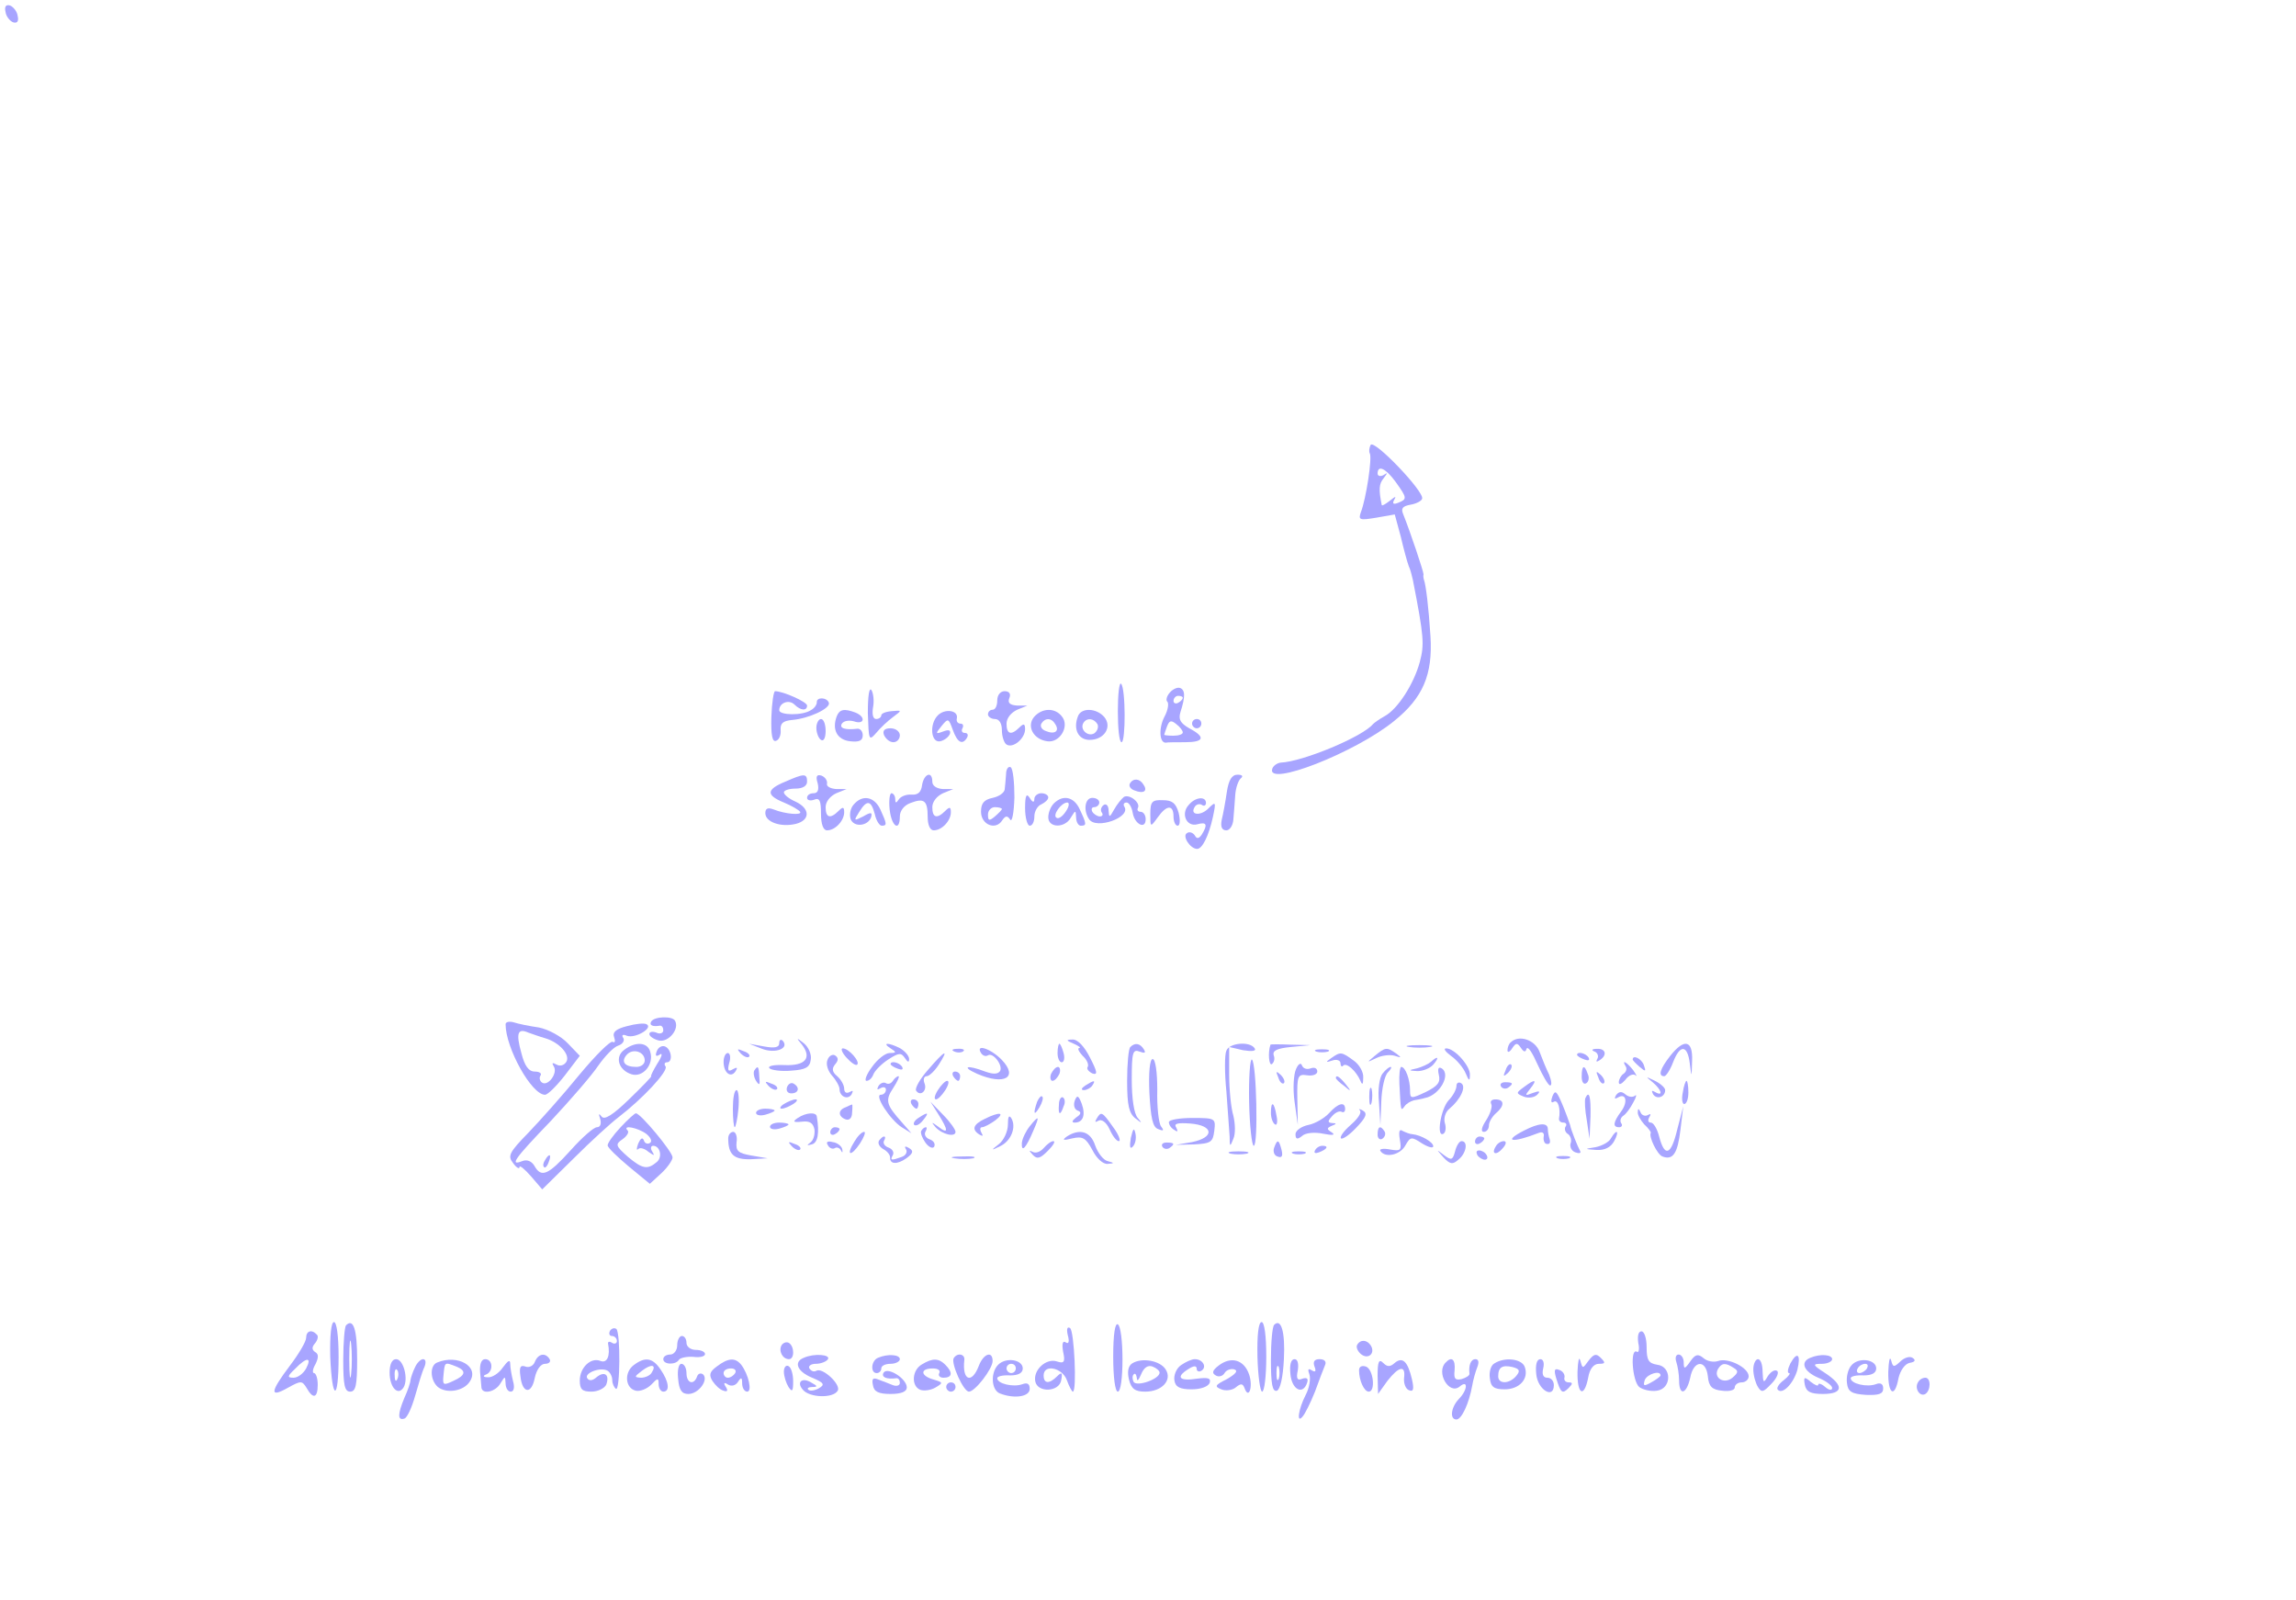  <svg  version="1.0" xmlns="http://www.w3.org/2000/svg"  width="495pt" height="345pt" viewBox="0 0 495 345"  preserveAspectRatio="xMidYMid meet">  <g transform="translate(0,345) scale(0.1,-0.1)" fill="#a8a5ff" stroke="none"> <path d="M12 3424 c1 -9 9 -19 16 -22 9 -3 13 2 10 14 -1 9 -9 19 -16 22 -9 3 -13 -2 -10 -14z"/> <path d="M2955 2491 c-3 -6 -4 -14 -2 -18 6 -9 -8 -99 -19 -127 -6 -17 -3 -18 33 -12 l40 7 13 -48 c6 -26 14 -55 17 -63 4 -8 7 -22 9 -30 24 -123 25 -139 15 -177 -13 -48 -48 -102 -76 -117 -11 -6 -22 -14 -25 -17 -22 -27 -151 -81 -199 -83 -8 -1 -16 -7 -18 -13 -14 -41 180 35 263 103 62 50 83 100 78 182 -4 64 -10 111 -14 122 -1 3 -2 8 -1 12 0 6 -28 90 -44 130 -5 12 -1 17 16 20 12 2 24 8 25 13 5 15 -103 128 -111 116z m54 -80 c25 -35 25 -37 5 -45 -10 -4 -13 -2 -8 7 5 8 2 7 -9 -2 -9 -7 -17 -12 -18 -10 -7 34 -6 46 4 58 9 12 9 13 0 7 -7 -4 -13 -2 -13 3 0 20 18 11 39 -18z"/> <path d="M2410 1917 c0 -37 3 -67 8 -67 9 0 9 116 -1 126 -4 4 -7 -23 -7 -59z"/> <path d="M1871 1913 c2 -59 2 -61 18 -43 9 11 25 26 36 34 20 15 20 15 -2 13 -13 -1 -23 -5 -23 -9 0 -4 -5 -8 -11 -8 -7 0 -9 10 -7 24 3 14 1 31 -3 38 -5 8 -8 -12 -8 -49z"/> <path d="M2522 1957 c-7 -8 -9 -17 -5 -20 3 -4 1 -18 -6 -31 -13 -24 -12 -57 2 -57 4 1 23 1 42 1 41 0 45 11 9 30 -19 11 -24 19 -19 35 11 34 10 48 -1 52 -6 2 -16 -3 -22 -10z m28 -11 c0 -3 -4 -8 -10 -11 -5 -3 -10 -1 -10 4 0 6 5 11 10 11 6 0 10 -2 10 -4z m0 -75 c0 -4 -9 -7 -20 -7 -11 0 -20 1 -20 2 0 1 3 10 6 18 5 13 9 14 20 5 8 -6 14 -14 14 -18z"/> <path d="M1663 1904 c-1 -39 2 -54 10 -51 7 2 11 13 10 23 -1 15 5 20 25 22 36 3 83 25 79 37 -4 12 -27 13 -26 1 0 -5 -5 -13 -13 -17 -18 -12 -68 -11 -68 0 0 16 21 24 33 12 13 -13 27 -14 27 -2 0 8 -52 31 -69 31 -3 0 -7 -25 -8 -56z"/> <path d="M2150 1940 c0 -11 -4 -20 -10 -20 -5 0 -10 -4 -10 -10 0 -5 7 -10 15 -10 9 0 15 -9 15 -24 0 -14 5 -28 10 -31 14 -9 40 13 40 33 0 12 -3 13 -12 4 -18 -18 -28 -15 -28 8 0 12 10 24 23 30 l22 9 -22 0 c-16 1 -21 6 -17 16 4 9 0 15 -10 15 -9 0 -16 -8 -16 -20z"/> <path d="M1804 1906 c-11 -29 1 -51 29 -54 19 -2 27 1 27 13 0 9 -6 15 -12 14 -26 -3 -39 1 -33 11 4 6 15 8 26 5 23 -8 26 10 3 19 -24 9 -34 7 -40 -8z"/> <path d="M2022 1908 c-19 -19 -15 -60 5 -56 9 2 18 9 21 16 2 8 -2 10 -15 5 -16 -6 -17 -5 -3 12 14 17 15 17 24 -8 10 -28 21 -34 31 -17 3 6 1 10 -5 10 -6 0 -8 5 -5 10 3 6 1 10 -4 10 -6 0 -10 5 -8 12 3 17 -26 21 -41 6z"/> <path d="M2229 1904 c-16 -20 -1 -48 29 -52 27 -4 49 33 31 54 -15 19 -43 18 -60 -2z m46 -15 c10 -15 -1 -23 -20 -15 -9 3 -13 10 -10 16 8 13 22 13 30 -1z"/> <path d="M2324 1906 c-11 -28 1 -51 25 -51 32 0 49 28 32 49 -17 20 -50 21 -57 2z m42 -17 c3 -6 0 -15 -7 -20 -14 -8 -32 9 -23 23 7 11 22 10 30 -3z"/> <path d="M1760 1881 c0 -11 5 -23 10 -26 6 -4 10 5 10 19 0 14 -4 26 -10 26 -5 0 -10 -9 -10 -19z"/> <path d="M2570 1890 c0 -5 5 -10 10 -10 6 0 10 5 10 10 0 6 -4 10 -10 10 -5 0 -10 -4 -10 -10z"/> <path d="M1906 1865 c4 -8 12 -15 20 -15 8 0 14 7 14 15 0 8 -9 15 -20 15 -13 0 -18 -5 -14 -15z"/> <path d="M2169 1781 c-1 -12 -2 -27 -3 -33 -1 -7 -12 -15 -26 -18 -19 -4 -25 -12 -25 -30 0 -28 32 -41 46 -18 7 10 11 10 17 1 4 -6 8 15 9 48 0 32 -3 62 -8 65 -5 3 -10 -4 -10 -15z m-9 -75 c0 -2 -7 -9 -15 -16 -12 -10 -15 -10 -15 4 0 9 7 16 15 16 8 0 15 -2 15 -4z"/> <path d="M1693 1765 c-41 -17 -42 -29 -3 -45 17 -7 32 -16 35 -20 5 -8 -32 -5 -57 5 -13 5 -18 2 -18 -8 0 -19 33 -31 66 -23 31 8 31 33 -1 48 -14 6 -25 15 -25 20 0 4 11 8 25 8 16 0 25 6 25 15 0 18 -6 18 -47 0z"/> <path d="M1763 1761 c3 -14 0 -21 -9 -21 -8 0 -14 -4 -14 -10 0 -5 7 -7 15 -4 12 5 15 -2 15 -30 0 -23 5 -36 13 -36 18 0 37 21 37 39 0 12 -3 12 -12 3 -18 -18 -28 -15 -28 8 0 12 10 24 23 30 l22 9 -22 0 c-13 1 -22 6 -20 12 1 6 -4 14 -12 17 -10 3 -13 -1 -8 -17z"/> <path d="M1988 1758 c-2 -16 -9 -22 -23 -21 -11 1 -23 -4 -27 -10 -6 -9 -8 -9 -8 1 0 6 -4 12 -8 12 -4 0 -6 -16 -4 -35 4 -37 22 -49 22 -15 0 12 9 24 23 29 29 11 37 6 37 -30 0 -17 5 -29 13 -29 18 0 37 21 37 39 0 12 -3 12 -12 3 -18 -18 -28 -15 -28 8 0 12 10 24 23 30 l22 9 -22 0 c-14 1 -23 7 -23 16 0 24 -18 17 -22 -7z"/> <path d="M2645 1743 c-3 -21 -8 -48 -11 -60 -3 -15 0 -23 10 -23 7 0 14 10 15 23 1 12 3 36 4 52 1 17 7 33 12 37 6 5 3 8 -7 8 -12 0 -19 -11 -23 -37z"/> <path d="M2436 1761 c-3 -5 1 -12 10 -15 20 -8 29 -1 19 13 -8 13 -22 14 -29 2z"/> <path d="M2210 1708 c0 -21 5 -38 10 -38 6 0 10 9 10 20 0 11 7 23 15 26 8 4 15 10 15 15 0 5 -7 9 -15 9 -8 0 -15 -6 -15 -12 0 -9 -4 -8 -10 2 -7 11 -10 5 -10 -22z"/> <path d="M2423 1732 c-5 -4 -15 -16 -21 -27 -10 -18 -11 -18 -12 -2 0 10 -5 15 -10 12 -6 -4 -8 -11 -5 -16 4 -5 2 -9 -4 -9 -5 0 -13 5 -16 10 -3 6 -1 10 4 10 6 0 11 5 11 10 0 6 -7 10 -15 10 -16 0 -20 -27 -7 -46 15 -23 91 4 76 27 -3 5 -1 9 5 9 5 0 11 -10 13 -22 4 -25 28 -37 28 -14 0 9 -5 16 -11 16 -5 0 -8 3 -6 8 7 11 -18 31 -30 24z"/> <path d="M1840 1715 c-7 -8 -9 -22 -6 -31 7 -18 37 -15 44 4 3 11 0 12 -17 2 -20 -10 -21 -10 -9 9 17 28 26 26 34 -4 3 -14 10 -25 15 -25 12 0 11 4 -3 35 -13 28 -39 33 -58 10z"/> <path d="M2272 1718 c-7 -7 -12 -20 -12 -30 0 -23 36 -24 49 0 10 16 10 16 11 0 0 -10 5 -18 10 -18 13 0 13 3 -2 35 -12 27 -36 33 -56 13z m26 -17 c-7 -11 -16 -17 -20 -14 -10 5 10 33 23 33 5 0 4 -9 -3 -19z"/> <path d="M2480 1696 c0 -30 0 -30 16 -8 19 27 34 28 34 2 0 -11 4 -20 9 -20 5 0 6 12 2 28 -6 21 -14 27 -34 27 -23 1 -27 -3 -27 -29z"/> <path d="M2563 1715 c-18 -19 -5 -48 18 -42 21 6 23 -1 10 -22 -6 -9 -11 -10 -15 -2 -4 6 -12 9 -17 5 -11 -6 7 -34 22 -34 11 0 25 28 34 69 7 33 6 34 -10 18 -17 -17 -41 -14 -29 4 3 5 10 7 15 4 5 -4 9 -1 9 4 0 15 -23 13 -37 -4z"/> <path d="M1404 1248 c-5 -8 3 -12 19 -9 4 0 7 -4 7 -10 0 -6 -7 -9 -15 -5 -8 3 -15 2 -15 -3 0 -5 9 -11 20 -14 21 -5 46 25 35 43 -6 10 -44 9 -51 -2z"/> <path d="M1090 1242 c0 -51 56 -152 85 -152 6 0 25 19 43 42 l32 42 -26 27 c-14 15 -42 30 -62 34 -21 3 -45 8 -54 11 -10 3 -18 1 -18 -4z m85 -30 c31 -9 55 -36 46 -51 -5 -8 -14 -10 -21 -6 -9 5 -11 4 -6 -4 9 -14 -12 -43 -25 -35 -5 3 -7 10 -4 15 4 5 -2 9 -12 9 -13 0 -22 12 -29 40 -12 43 -8 54 15 44 9 -3 25 -9 36 -12z"/> <path d="M1352 1238 c-24 -6 -32 -13 -28 -24 3 -8 2 -13 -3 -10 -5 3 -37 -29 -72 -71 -35 -43 -85 -99 -110 -125 -41 -42 -45 -50 -33 -65 7 -10 14 -14 14 -9 0 5 11 -4 25 -20 l24 -28 68 67 c37 37 81 77 97 89 52 40 107 99 101 109 -4 5 -2 9 3 9 13 0 10 28 -4 34 -7 3 -15 -2 -18 -10 -4 -10 -2 -13 7 -7 6 4 4 -5 -6 -20 -9 -15 -15 -27 -13 -27 2 0 -19 -22 -47 -49 -36 -35 -54 -46 -60 -38 -6 8 -7 6 -3 -5 3 -11 0 -18 -7 -18 -7 0 -32 -22 -57 -50 -48 -53 -63 -60 -78 -33 -6 10 -16 14 -26 10 -28 -11 -18 4 62 87 42 45 88 98 102 119 14 20 33 40 43 43 9 3 14 10 11 16 -5 7 -1 9 8 5 18 -6 57 17 42 25 -5 3 -24 1 -42 -4z"/> <path d="M1680 1201 c0 -9 -10 -11 -32 -7 l-33 6 28 -11 c29 -11 60 1 44 18 -4 3 -7 1 -7 -6z"/> <path d="M1729 1198 c22 -29 7 -46 -38 -44 -23 1 -37 -2 -32 -7 4 -4 26 -7 47 -5 31 2 40 7 42 24 2 11 -5 27 -15 35 -16 13 -17 12 -4 -3z"/> <path d="M2315 1200 c11 -5 16 -9 12 -9 -5 -1 -1 -8 7 -17 9 -8 14 -19 11 -24 -3 -4 2 -10 10 -14 12 -4 11 3 -5 34 -12 24 -27 40 -38 39 -14 0 -14 -2 3 -9z"/> <path d="M3257 1203 c-4 -3 -7 -11 -7 -17 0 -6 5 -4 10 4 8 12 11 13 19 1 6 -9 10 -10 12 -2 3 7 13 -9 24 -34 11 -24 23 -45 27 -45 4 0 3 10 -2 23 -6 12 -15 34 -21 50 -10 26 -45 37 -62 20z"/> <path d="M1346 1187 c-21 -15 -13 -44 16 -53 24 -7 48 21 40 48 -5 21 -31 24 -56 5z m44 -23 c0 -8 -8 -14 -18 -14 -25 0 -34 11 -21 26 13 15 39 7 39 -12z"/> <path d="M1920 1190 c13 -8 13 -10 -2 -10 -9 0 -26 -13 -38 -30 -12 -16 -17 -30 -12 -30 6 0 12 6 15 14 3 8 18 23 32 32 23 15 28 15 36 3 6 -9 9 -10 9 -2 0 7 -9 17 -19 23 -25 13 -41 13 -21 0z"/> <path d="M2280 1180 c0 -11 4 -20 9 -20 5 0 7 9 4 20 -3 11 -7 20 -9 20 -2 0 -4 -9 -4 -20z"/> <path d="M2437 1193 c-4 -3 -7 -37 -7 -73 0 -53 4 -70 18 -81 14 -11 15 -11 5 1 -8 8 -13 42 -13 82 0 59 2 67 17 61 11 -4 14 -3 9 5 -8 13 -19 15 -29 5z"/> <path d="M2644 1185 c-4 -8 -4 -48 0 -88 3 -39 6 -83 7 -97 0 -23 1 -23 8 -5 5 11 4 33 0 50 -5 16 -9 56 -9 89 l0 59 30 -7 c19 -3 29 -2 25 4 -10 16 -55 12 -61 -5z"/> <path d="M2739 1198 c-6 -18 -3 -46 3 -42 5 4 7 12 4 19 -3 10 7 15 37 18 l42 4 -42 1 c-24 1 -43 1 -44 0z"/> <path d="M3038 1193 c12 -2 32 -2 45 0 12 2 2 4 -23 4 -25 0 -35 -2 -22 -4z"/> <path d="M3601 1174 c-22 -28 -27 -44 -13 -44 4 0 13 14 19 30 15 39 31 38 36 -2 4 -32 4 -32 5 5 2 45 -17 49 -47 11z"/> <path d="M1597 1179 c7 -7 15 -10 18 -7 3 3 -2 9 -12 12 -14 6 -15 5 -6 -5z"/> <path d="M1825 1170 c10 -11 20 -18 23 -15 7 6 -18 35 -31 35 -5 0 -2 -9 8 -20z"/> <path d="M2058 1183 c7 -3 16 -2 19 1 4 3 -2 6 -13 5 -11 0 -14 -3 -6 -6z"/> <path d="M2115 1180 c4 -6 10 -8 15 -5 11 7 33 -22 26 -34 -5 -7 -15 -7 -32 -1 -39 15 -53 11 -17 -5 58 -25 89 -8 53 30 -23 24 -58 36 -45 15z"/> <path d="M2838 1183 c6 -2 18 -2 25 0 6 3 1 5 -13 5 -14 0 -19 -2 -12 -5z"/> <path d="M2964 1174 c-18 -15 -18 -15 3 -5 12 6 30 8 40 5 15 -5 15 -4 3 5 -20 14 -23 14 -46 -5z"/> <path d="M3128 1174 c13 -9 27 -26 32 -38 7 -17 9 -17 9 -3 1 19 -33 57 -51 57 -7 0 -2 -7 10 -16z"/> <path d="M3438 1183 c6 -2 9 -10 6 -15 -4 -7 -2 -8 4 -4 18 11 14 26 -5 25 -11 0 -13 -3 -5 -6z"/> <path d="M1560 1161 c0 -24 16 -36 26 -20 5 8 3 9 -6 4 -10 -6 -12 -3 -8 13 4 12 2 22 -3 22 -5 0 -9 -9 -9 -19z"/> <path d="M1784 1165 c-4 -9 1 -24 10 -34 9 -10 16 -23 16 -29 0 -16 18 -24 26 -11 4 8 3 9 -4 5 -7 -4 -12 -1 -12 7 0 8 -7 20 -15 27 -11 9 -12 16 -5 25 8 9 8 15 0 20 -5 3 -13 -1 -16 -10z"/> <path d="M2001 1144 c-17 -19 -29 -40 -26 -45 9 -14 25 0 18 16 -3 8 -1 15 5 15 5 0 17 11 26 25 23 36 13 31 -23 -11z"/> <path d="M2870 1169 c-13 -9 -12 -10 3 -5 9 3 17 0 17 -6 0 -6 3 -9 6 -5 7 7 28 -12 37 -33 4 -10 6 -8 6 7 1 12 -9 29 -21 37 -26 19 -28 19 -48 5z"/> <path d="M3400 1176 c0 -2 7 -7 16 -10 8 -3 12 -2 9 4 -6 10 -25 14 -25 6z"/> <path d="M2478 1094 c3 -54 7 -74 19 -78 12 -5 13 -3 6 6 -5 7 -9 43 -8 79 0 38 -4 66 -10 66 -6 0 -9 -28 -7 -73z"/> <path d="M2693 1075 c1 -52 6 -95 10 -95 10 0 6 179 -4 186 -4 2 -7 -39 -6 -91z"/> <path d="M3085 1161 c-6 -5 -19 -11 -30 -14 -19 -4 -19 -5 1 -6 12 0 27 6 34 14 14 16 10 20 -5 6z"/> <path d="M3520 1166 c0 -2 7 -9 15 -16 13 -11 14 -10 9 4 -5 14 -24 23 -24 12z"/> <path d="M1920 1156 c0 -2 7 -7 16 -10 8 -3 12 -2 9 4 -6 10 -25 14 -25 6z"/> <path d="M2794 1145 c-5 -11 -7 -42 -3 -70 l7 -50 -1 55 c-1 51 1 55 21 52 12 -2 22 2 22 8 0 7 -6 10 -14 7 -8 -3 -16 -1 -19 6 -2 7 -8 4 -13 -8z"/> <path d="M3246 1143 c-6 -14 -5 -15 5 -6 7 7 10 15 7 18 -3 3 -9 -2 -12 -12z"/> <path d="M3505 1151 c3 -5 1 -12 -5 -16 -5 -3 -10 -12 -10 -18 0 -7 6 -4 14 5 7 10 17 14 22 10 4 -4 2 1 -5 11 -14 18 -26 24 -16 8z"/> <path d="M1626 1142 c-2 -4 -1 -14 4 -22 7 -11 9 -9 7 8 -1 24 -3 26 -11 14z"/> <path d="M2266 1135 c-3 -8 -1 -15 3 -15 5 0 11 7 15 15 3 8 1 15 -3 15 -5 0 -11 -7 -15 -15z"/> <path d="M2981 1136 c-7 -8 -11 -35 -8 -63 l3 -48 2 51 c1 27 7 55 14 62 7 7 9 12 6 12 -3 0 -11 -6 -17 -14z"/> <path d="M3017 1113 c3 -59 3 -59 11 -48 4 6 13 11 20 13 6 1 18 3 24 5 32 6 57 51 36 64 -7 4 -9 -1 -6 -14 4 -16 -2 -24 -28 -37 -32 -15 -34 -15 -34 3 0 24 -10 51 -19 51 -3 0 -5 -17 -4 -37z"/> <path d="M3410 1129 c0 -11 4 -18 10 -14 5 3 7 12 3 20 -7 21 -13 19 -13 -6z"/> <path d="M2055 1130 c3 -5 8 -10 11 -10 2 0 4 5 4 10 0 6 -5 10 -11 10 -5 0 -7 -4 -4 -10z"/> <path d="M2756 1127 c3 -10 9 -15 12 -12 3 3 0 11 -7 18 -10 9 -11 8 -5 -6z"/> <path d="M3446 1127 c3 -10 9 -15 12 -12 3 3 0 11 -7 18 -10 9 -11 8 -5 -6z"/> <path d="M1925 1120 c-4 -6 -10 -8 -15 -5 -5 3 -12 0 -16 -6 -4 -8 -3 -9 4 -5 7 4 12 2 12 -3 0 -6 -5 -11 -11 -11 -15 0 20 -54 45 -70 l21 -13 -21 24 c-34 38 -36 47 -18 74 9 14 14 25 11 25 -3 0 -9 -5 -12 -10z"/> <path d="M2880 1126 c0 -2 8 -10 18 -17 15 -13 16 -12 3 4 -13 16 -21 21 -21 13z"/> <path d="M3563 1117 c19 -16 24 -32 5 -21 -7 4 -8 3 -4 -5 8 -12 26 -6 26 9 0 5 -10 14 -22 20 -21 10 -21 10 -5 -3z"/> <path d="M1657 1109 c7 -7 15 -10 18 -7 3 3 -2 9 -12 12 -14 6 -15 5 -6 -5z"/> <path d="M1697 1107 c-3 -8 1 -14 9 -14 16 0 19 13 5 21 -5 3 -11 0 -14 -7z"/> <path d="M2022 1100 c-7 -11 -9 -20 -4 -20 4 0 13 9 20 20 7 11 9 20 4 20 -4 0 -13 -9 -20 -20z"/> <path d="M2340 1110 c-9 -6 -10 -10 -3 -10 6 0 15 5 18 10 8 12 4 12 -15 0z"/> <path d="M3140 1109 c0 -7 -7 -21 -17 -31 -17 -19 -27 -81 -11 -72 5 3 6 14 3 23 -3 10 1 24 10 31 24 20 37 48 25 55 -5 3 -10 1 -10 -6z"/> <path d="M3236 1108 c3 -5 10 -6 15 -3 13 9 11 12 -6 12 -8 0 -12 -4 -9 -9z"/> <path d="M3286 1107 c-18 -13 -18 -14 -1 -21 10 -4 23 -2 29 4 8 8 5 9 -9 4 -18 -7 -18 -6 -6 9 16 20 11 22 -13 4z"/> <path d="M3628 1095 c-3 -14 -1 -25 3 -25 5 0 9 11 9 25 0 14 -2 25 -4 25 -2 0 -6 -11 -8 -25z"/> <path d="M2952 1085 c0 -16 2 -22 5 -12 2 9 2 23 0 30 -3 6 -5 -1 -5 -18z"/> <path d="M1580 1060 c0 -22 2 -40 4 -40 2 0 6 18 8 40 2 22 0 40 -4 40 -5 0 -8 -18 -8 -40z"/> <path d="M3347 1087 c-4 -11 -3 -16 3 -12 9 5 15 -15 11 -37 0 -5 4 -8 10 -8 5 0 8 -4 4 -9 -3 -5 0 -13 6 -16 5 -4 8 -13 5 -20 -2 -7 2 -16 10 -19 8 -3 13 -2 11 2 -6 11 -20 46 -22 57 -2 6 -9 26 -17 45 -12 28 -15 31 -21 17z"/> <path d="M3484 1089 c-4 -7 -3 -9 4 -5 18 11 22 -10 7 -30 -17 -23 -19 -34 -4 -34 5 0 8 4 4 9 -3 5 -1 12 5 16 5 3 15 16 21 28 7 12 8 19 4 15 -5 -4 -14 -3 -21 3 -8 7 -14 6 -20 -2z"/> <path d="M2236 1075 c-9 -26 -7 -32 5 -12 6 10 9 21 6 23 -2 3 -7 -2 -11 -11z"/> <path d="M2283 1069 c-2 -23 3 -25 10 -4 4 8 3 16 -1 19 -4 3 -9 -4 -9 -15z"/> <path d="M2317 1077 c-3 -9 -1 -18 6 -21 9 -3 8 -8 -3 -15 -9 -7 -10 -11 -3 -11 18 0 24 16 15 41 -7 18 -10 19 -15 6z"/> <path d="M3418 1083 c-2 -5 -1 -26 3 -48 l6 -40 2 48 c1 44 -3 57 -11 40z"/> <path d="M1690 1070 c-8 -5 -10 -10 -5 -10 6 0 17 5 25 10 8 5 11 10 5 10 -5 0 -17 -5 -25 -10z"/> <path d="M1965 1070 c3 -5 8 -10 11 -10 2 0 4 5 4 10 0 6 -5 10 -11 10 -5 0 -7 -4 -4 -10z"/> <path d="M3215 1070 c3 -5 -2 -21 -11 -35 -10 -15 -12 -25 -5 -25 6 0 11 6 11 14 0 7 7 19 15 26 19 16 19 30 -1 30 -8 0 -12 -4 -9 -10z"/> <path d="M1823 1063 c-17 -6 -16 -20 0 -26 8 -3 14 3 14 14 1 10 1 19 0 18 -1 0 -8 -3 -14 -6z"/> <path d="M2023 1048 c22 -35 22 -44 0 -27 -15 11 -16 11 -6 -1 15 -16 43 -22 43 -10 0 5 -12 22 -27 37 l-27 28 17 -27z"/> <path d="M2740 1051 c0 -11 4 -22 9 -25 4 -3 6 6 3 19 -5 30 -12 33 -12 6z"/> <path d="M2866 1051 c-10 -11 -30 -23 -45 -26 -15 -3 -28 -12 -28 -20 0 -11 4 -12 14 -4 7 7 27 9 46 5 20 -4 27 -3 18 3 -11 7 -11 9 0 14 11 4 11 6 1 6 -10 1 -10 4 0 15 7 8 16 12 21 9 4 -2 7 1 7 6 0 17 -15 13 -34 -8z"/> <path d="M1630 1051 c0 -5 9 -7 20 -4 11 3 20 7 20 9 0 2 -9 4 -20 4 -11 0 -20 -4 -20 -9z"/> <path d="M2932 1056 c4 -5 -5 -18 -20 -31 -15 -13 -24 -26 -21 -29 3 -3 18 7 33 23 21 22 25 31 14 37 -7 4 -10 4 -6 0z"/> <path d="M3531 1053 c-1 -6 6 -18 14 -27 9 -8 15 -17 14 -18 -5 -8 14 -47 25 -51 23 -9 33 7 39 58 l6 50 -13 -50 c-13 -55 -27 -61 -39 -15 -4 16 -12 30 -18 30 -6 0 -7 5 -3 12 4 6 3 8 -4 4 -5 -3 -13 0 -15 6 -4 9 -6 9 -6 1z"/> <path d="M1338 1020 c-16 -17 -28 -34 -28 -39 0 -5 21 -25 46 -46 l45 -37 25 23 c13 12 24 28 24 34 0 12 -69 95 -79 95 -3 0 -18 -14 -33 -30z m55 -14 c10 -8 14 -17 8 -20 -5 -3 -11 -1 -13 6 -3 7 -7 4 -12 -7 -4 -11 -4 -16 0 -12 4 4 14 1 22 -6 13 -9 14 -9 8 1 -4 6 -3 12 2 12 15 0 21 -24 8 -35 -20 -17 -31 -15 -62 11 -27 24 -28 27 -12 38 10 7 15 16 11 19 -12 13 22 6 40 -7z"/> <path d="M1720 1040 c-12 -8 -10 -10 9 -8 17 2 24 -3 27 -17 1 -11 -2 -23 -9 -28 -8 -6 -8 -7 3 -4 13 3 17 24 11 60 -1 10 -23 9 -41 -3z"/> <path d="M1980 1040 c-8 -5 -12 -12 -9 -15 4 -3 12 1 19 10 14 17 11 19 -10 5z"/> <path d="M2123 1038 c-25 -12 -29 -23 -11 -34 7 -4 8 -3 4 4 -4 7 -3 12 1 12 5 0 18 7 29 15 22 17 9 19 -23 3z"/> <path d="M2173 1026 c0 -15 -9 -34 -19 -42 -18 -14 -18 -15 2 -5 24 11 36 42 24 61 -5 7 -7 2 -7 -14z"/> <path d="M2364 1038 c-4 -7 -3 -8 4 -4 7 4 17 -3 24 -18 6 -14 15 -26 20 -26 5 0 0 14 -12 30 -24 34 -26 35 -36 18z"/> <path d="M2220 1022 c-8 -10 -16 -26 -17 -36 -1 -22 9 -11 25 27 14 32 12 34 -8 9z"/> <path d="M2520 1031 c0 -6 5 -13 12 -17 7 -5 8 -3 4 5 -6 9 2 11 30 9 51 -4 53 -30 4 -40 l-35 -6 40 1 c36 2 40 5 43 30 3 26 2 27 -47 27 -28 0 -51 -4 -51 -9z"/> <path d="M1660 1021 c0 -5 9 -7 20 -4 11 3 20 7 20 9 0 2 -9 4 -20 4 -11 0 -20 -4 -20 -9z"/> <path d="M3286 1013 c-47 -24 -27 -28 32 -5 8 3 12 -1 10 -9 -1 -8 2 -15 7 -15 6 -1 8 3 6 10 -2 6 -4 16 -4 22 0 15 -20 13 -51 -3z"/> <path d="M1790 1009 c0 -5 5 -7 10 -4 6 3 10 8 10 11 0 2 -4 4 -10 4 -5 0 -10 -5 -10 -11z"/> <path d="M1986 1012 c-2 -4 2 -15 9 -25 7 -10 16 -14 19 -9 3 6 -1 13 -10 16 -8 3 -12 10 -9 16 3 5 4 10 1 10 -3 0 -7 -3 -10 -8z"/> <path d="M2438 997 c-3 -19 -2 -25 4 -19 6 6 8 18 6 28 -3 14 -5 12 -10 -9z"/> <path d="M2970 1004 c0 -8 5 -12 10 -9 6 4 8 11 5 16 -9 14 -15 11 -15 -7z"/> <path d="M3018 993 c4 -23 2 -25 -21 -21 -15 3 -24 1 -21 -3 10 -16 43 -9 54 12 11 19 13 19 36 4 13 -8 24 -11 24 -6 0 9 -26 24 -45 26 -5 0 -15 4 -21 7 -7 5 -9 -1 -6 -19z"/> <path d="M1570 996 c0 -35 12 -46 49 -45 l36 2 -35 6 c-29 5 -34 10 -32 29 2 12 -2 22 -7 22 -6 0 -11 -6 -11 -14z"/> <path d="M1842 989 c-19 -30 -8 -34 12 -4 9 14 13 25 9 25 -5 0 -14 -9 -21 -21z"/> <path d="M2300 1000 c-11 -8 -8 -9 12 -4 22 5 29 1 43 -25 9 -18 23 -31 33 -30 15 1 15 2 0 6 -9 2 -21 17 -27 34 -10 30 -33 37 -61 19z"/> <path d="M3473 996 c-4 -8 -19 -16 -33 -19 -25 -4 -25 -4 2 -6 18 -1 31 6 38 19 12 22 6 28 -7 6z"/> <path d="M1895 991 c-3 -6 1 -13 9 -18 8 -4 15 -12 15 -18 -1 -15 15 -16 35 -2 15 11 16 16 6 22 -8 5 -11 4 -7 -2 4 -6 0 -14 -9 -17 -22 -8 -26 -8 -19 4 3 6 -1 13 -9 16 -9 3 -13 10 -10 15 3 5 3 9 0 9 -3 0 -7 -4 -11 -9z"/> <path d="M3180 989 c0 -5 5 -7 10 -4 6 3 10 8 10 11 0 2 -4 4 -10 4 -5 0 -10 -5 -10 -11z"/> <path d="M1707 979 c7 -7 15 -10 18 -7 3 3 -2 9 -12 12 -14 6 -15 5 -6 -5z"/> <path d="M1785 981 c3 -6 10 -9 15 -6 4 3 11 0 13 -5 3 -6 4 -5 3 2 -1 7 -11 15 -21 16 -11 3 -15 0 -10 -7z"/> <path d="M2250 975 c-7 -8 -17 -12 -24 -8 -8 4 -8 3 1 -7 9 -9 15 -8 32 9 12 12 17 21 12 21 -5 0 -14 -7 -21 -15z"/> <path d="M2506 978 c3 -5 10 -6 15 -3 13 9 11 12 -6 12 -8 0 -12 -4 -9 -9z"/> <path d="M2747 976 c-3 -8 0 -17 7 -19 10 -4 12 1 9 14 -6 23 -9 24 -16 5z"/> <path d="M3137 968 c-5 -19 -8 -20 -24 -8 -17 13 -17 13 -1 -5 14 -15 20 -16 32 -5 17 13 22 40 7 40 -5 0 -11 -10 -14 -22z"/> <path d="M3225 979 c-11 -17 1 -21 15 -4 8 9 8 15 2 15 -6 0 -14 -5 -17 -11z"/> <path d="M2835 970 c-3 -6 1 -7 9 -4 18 7 21 14 7 14 -6 0 -13 -4 -16 -10z"/> <path d="M2653 963 c9 -2 25 -2 35 0 9 3 1 5 -18 5 -19 0 -27 -2 -17 -5z"/> <path d="M2788 963 c6 -2 18 -2 25 0 6 3 1 5 -13 5 -14 0 -19 -2 -12 -5z"/> <path d="M3185 960 c3 -5 11 -10 16 -10 6 0 7 5 4 10 -3 6 -11 10 -16 10 -6 0 -7 -4 -4 -10z"/> <path d="M1175 949 c-4 -6 -5 -12 -2 -15 2 -3 7 2 10 11 7 17 1 20 -8 4z"/> <path d="M2058 953 c12 -2 30 -2 40 0 9 3 -1 5 -23 4 -22 0 -30 -2 -17 -4z"/> <path d="M3358 953 c6 -2 18 -2 25 0 6 3 1 5 -13 5 -14 0 -19 -2 -12 -5z"/> <path d="M712 525 c4 -97 18 -97 18 0 0 44 -4 75 -10 75 -6 0 -9 -29 -8 -75z"/> <path d="M746 593 c-3 -3 -6 -37 -6 -75 0 -54 3 -68 15 -68 12 0 15 14 15 69 0 65 -8 90 -24 74z m11 -105 c-2 -18 -4 -4 -4 32 0 36 2 50 4 33 2 -18 2 -48 0 -65z"/> <path d="M2400 526 c0 -44 4 -76 10 -76 6 0 10 30 10 69 0 39 -4 73 -10 76 -6 4 -10 -22 -10 -69z"/> <path d="M2711 525 c1 -41 6 -75 10 -75 5 0 9 34 9 75 0 45 -4 75 -10 75 -7 0 -10 -29 -9 -75z"/> <path d="M2747 594 c-4 -4 -7 -38 -7 -76 0 -51 3 -69 13 -66 7 3 13 28 15 68 3 59 -6 89 -21 74z m10 -116 c-3 -7 -5 -2 -5 12 0 14 2 19 5 13 2 -7 2 -19 0 -25z"/> <path d="M1315 581 c-3 -6 -1 -11 4 -11 6 0 11 -5 11 -11 0 -5 -5 -7 -10 -4 -6 4 -10 3 -9 -2 5 -26 -2 -42 -16 -37 -21 9 -45 -14 -45 -42 0 -19 5 -24 25 -24 14 0 28 7 32 15 8 22 -4 30 -21 16 -9 -8 -16 -8 -20 -2 -7 11 29 25 44 16 5 -3 10 -12 10 -20 0 -8 4 -16 8 -19 9 -5 10 119 1 129 -4 3 -10 2 -14 -4z"/> <path d="M2302 572 c4 -14 2 -20 -4 -16 -7 5 -9 -3 -6 -20 5 -22 2 -26 -13 -21 -23 8 -52 -18 -47 -43 5 -25 52 -23 56 3 3 16 1 18 -9 8 -17 -17 -29 -16 -29 2 0 25 40 17 50 -10 5 -14 11 -25 13 -25 9 0 3 131 -6 137 -6 4 -8 -2 -5 -15z"/> <path d="M660 566 c0 -8 -16 -35 -35 -60 -43 -57 -44 -70 -5 -48 29 16 31 16 41 0 14 -25 24 -22 24 7 0 14 -4 25 -8 25 -4 0 -3 9 3 19 7 14 7 22 0 26 -8 5 -8 11 -1 19 6 7 8 16 4 19 -11 12 -23 8 -23 -7z m0 -66 c-6 -11 -18 -20 -27 -20 -14 0 -14 3 3 19 25 26 37 26 24 1z"/> <path d="M3532 555 c3 -13 1 -22 -3 -19 -15 9 -10 -63 5 -76 8 -6 25 -10 38 -8 32 4 33 52 1 56 -19 3 -23 10 -23 38 0 19 -5 34 -11 34 -7 0 -9 -10 -7 -25z m48 -70 c0 -2 -9 -9 -20 -15 -16 -9 -18 -8 -14 5 5 13 34 22 34 10z"/> <path d="M1460 550 c0 -11 -7 -20 -15 -20 -8 0 -15 -4 -15 -10 0 -12 27 -13 34 -1 3 4 17 7 31 6 14 -2 25 1 25 6 0 5 -9 9 -20 9 -11 0 -20 7 -20 15 0 8 -4 15 -10 15 -5 0 -10 -9 -10 -20z"/> <path d="M1685 550 c-7 -12 2 -30 16 -30 12 0 12 27 0 35 -5 3 -12 1 -16 -5z"/> <path d="M2926 551 c-3 -5 1 -14 8 -20 16 -13 32 2 21 19 -8 12 -22 13 -29 1z"/> <path d="M1153 514 c-3 -8 -12 -13 -20 -10 -11 4 -14 -1 -11 -21 4 -37 24 -40 31 -3 4 18 13 30 22 30 9 0 13 5 10 10 -9 15 -25 12 -32 -6z"/> <path d="M1733 523 c-23 -9 -14 -30 18 -43 26 -11 28 -15 14 -23 -9 -5 -19 -6 -22 -3 -4 3 0 6 8 6 12 0 12 2 -1 9 -20 13 -34 2 -19 -15 14 -17 65 -19 75 -2 8 13 -33 51 -46 43 -5 -3 -11 -1 -15 5 -3 5 3 10 14 10 11 0 23 5 26 10 6 10 -30 13 -52 3z"/> <path d="M1893 523 c-15 -6 -17 -33 -3 -33 6 0 10 5 10 10 0 6 9 10 20 10 11 0 20 5 20 10 0 10 -26 12 -47 3z"/> <path d="M2056 522 c-6 -11 21 -72 33 -72 13 0 51 49 51 66 0 23 -20 16 -30 -11 -15 -39 -36 -31 -31 13 2 13 -15 17 -23 4z"/> <path d="M3401 493 c-1 -49 14 -58 23 -13 3 19 12 30 23 30 14 0 15 2 4 13 -10 10 -15 8 -26 -6 -13 -18 -13 -18 -18 0 -3 10 -5 -1 -6 -24z"/> <path d="M3614 514 c3 -9 6 -27 6 -40 0 -34 16 -30 24 6 7 38 34 40 38 3 2 -22 9 -29 31 -31 15 -2 27 1 27 7 0 6 7 11 15 11 8 0 15 6 15 13 0 19 -45 41 -66 33 -9 -3 -23 -1 -31 6 -12 10 -18 9 -29 -7 -12 -17 -14 -17 -14 -2 0 9 -5 17 -11 17 -6 0 -8 -7 -5 -16z m124 -13 c10 -6 10 -10 -3 -21 -18 -15 -42 0 -31 19 8 13 16 14 34 2z"/> <path d="M3860 511 c-6 -12 -7 -21 -3 -21 4 0 -1 -7 -11 -15 -11 -8 -17 -18 -13 -21 10 -11 34 14 42 43 8 33 0 41 -15 14z"/> <path d="M3903 523 c-23 -9 -14 -30 17 -43 17 -7 30 -17 30 -22 0 -6 -7 -5 -15 2 -8 7 -15 9 -15 5 0 -4 -7 -1 -16 6 -14 12 -16 11 -13 -6 3 -15 12 -20 39 -20 44 0 46 18 5 45 -28 18 -28 20 -7 20 12 0 22 5 22 10 0 10 -26 12 -47 3z"/> <path d="M4071 493 c-1 -49 14 -58 22 -14 4 17 14 31 24 33 12 2 14 6 6 11 -6 4 -18 0 -26 -8 -14 -13 -16 -13 -20 3 -3 9 -5 -2 -6 -25z"/> <path d="M840 491 c0 -32 18 -51 30 -32 11 18 0 61 -16 61 -9 0 -14 -11 -14 -29z m17 -13 c-3 -8 -6 -5 -6 6 -1 11 2 17 5 13 3 -3 4 -12 1 -19z"/> <path d="M895 503 c-5 -10 -9 -22 -10 -28 0 -5 -6 -23 -13 -38 -15 -36 -15 -50 0 -45 6 2 16 24 23 49 7 24 15 52 20 62 4 10 3 17 -3 17 -5 0 -13 -8 -17 -17z"/> <path d="M943 513 c-17 -6 -16 -38 1 -53 19 -15 56 -9 69 12 21 32 -26 59 -70 41z m41 -9 c22 -9 20 -19 -7 -31 -21 -10 -23 -9 -21 11 3 31 2 30 28 20z"/> <path d="M1035 493 c1 -16 3 -31 3 -35 3 -15 31 -8 41 10 10 16 10 16 11 0 0 -10 5 -18 11 -18 7 0 9 9 5 23 -3 12 -6 29 -6 37 0 10 -5 7 -16 -8 -8 -12 -23 -22 -32 -21 -10 0 -12 3 -4 6 16 6 15 33 -2 33 -8 0 -12 -10 -11 -27z"/> <path d="M1366 507 c-21 -16 -18 -50 5 -55 9 -2 24 4 33 13 14 15 16 15 16 1 0 -9 5 -16 10 -16 15 0 12 22 -6 48 -17 25 -33 28 -58 9z m39 -16 c-3 -6 -14 -11 -23 -11 -15 1 -15 2 2 15 21 16 32 13 21 -4z"/> <path d="M1545 504 c-15 -11 -17 -18 -9 -31 6 -9 16 -19 24 -21 8 -3 10 0 5 8 -6 9 -4 11 5 5 7 -4 16 -2 21 6 7 11 9 10 9 -3 0 -10 5 -18 11 -18 11 0 3 37 -13 58 -13 16 -28 15 -53 -4z m40 -14 c-3 -5 -10 -10 -16 -10 -5 0 -9 5 -9 10 0 6 7 10 16 10 8 0 12 -4 9 -10z"/> <path d="M1988 509 c-22 -12 -24 -47 -4 -55 8 -3 23 -1 33 5 17 10 16 11 -4 17 -29 8 -30 24 -2 24 11 0 17 -4 14 -10 -3 -5 1 -10 9 -10 19 0 21 11 4 28 -14 14 -27 15 -50 1z"/> <path d="M2152 508 c-17 -17 -15 -55 4 -62 31 -12 64 -7 64 10 0 11 -5 14 -16 10 -19 -7 -54 1 -54 13 0 4 12 7 28 6 17 0 27 5 27 15 0 19 -36 25 -53 8z m38 -8 c0 -5 -4 -10 -10 -10 -5 0 -10 5 -10 10 0 6 5 10 10 10 6 0 10 -4 10 -10z"/> <path d="M2441 511 c-9 -6 -11 -18 -7 -35 5 -20 13 -26 35 -26 36 0 59 25 44 48 -12 19 -51 26 -72 13z m59 -20 c0 -14 -49 -31 -56 -20 -3 6 -3 13 0 16 3 4 6 0 7 -8 0 -8 4 -4 9 8 6 15 15 21 25 17 8 -3 15 -9 15 -13z"/> <path d="M2546 507 c-10 -7 -16 -22 -14 -33 2 -14 12 -19 37 -19 20 0 36 6 39 14 3 10 -3 12 -27 9 -38 -6 -47 3 -20 20 12 8 19 9 19 1 0 -5 5 -7 10 -4 13 8 3 25 -14 25 -7 0 -20 -6 -30 -13z"/> <path d="M2627 506 c-13 -10 -15 -16 -6 -21 6 -4 15 -2 19 5 4 7 14 10 21 8 9 -3 3 -10 -16 -21 -26 -13 -27 -16 -12 -22 9 -4 24 -2 31 4 11 9 15 9 19 -1 9 -26 19 2 10 29 -11 32 -39 40 -66 19z"/> <path d="M2782 488 c3 -34 27 -46 36 -19 3 9 0 12 -10 9 -11 -5 -14 0 -10 18 2 14 0 24 -7 24 -8 0 -11 -12 -9 -32z"/> <path d="M2834 504 c4 -10 2 -13 -6 -8 -8 5 -9 2 -5 -9 3 -9 0 -29 -8 -44 -16 -31 -20 -63 -7 -47 5 5 17 29 27 54 9 25 19 51 22 58 3 7 -2 12 -12 12 -11 0 -15 -5 -11 -16z"/> <path d="M2970 485 l1 -40 20 28 c25 32 40 35 36 6 -1 -12 4 -24 11 -26 9 -4 11 2 6 24 -9 38 -20 49 -37 35 -10 -9 -16 -9 -25 0 -9 9 -12 3 -12 -27z"/> <path d="M3117 513 c-22 -21 7 -71 30 -52 19 16 17 -8 -2 -27 -17 -18 -20 -44 -5 -44 11 0 27 34 34 73 2 12 7 30 11 40 4 10 3 17 -4 17 -10 0 -15 -13 -13 -31 1 -4 -7 -9 -17 -12 -14 -3 -17 1 -15 19 2 23 -6 31 -19 17z"/> <path d="M3222 511 c-8 -4 -12 -19 -10 -32 2 -19 9 -24 32 -24 32 0 53 23 43 49 -7 17 -43 21 -65 7z m47 -27 c-15 -18 -39 -18 -39 -1 0 20 9 25 31 20 15 -4 17 -8 8 -19z"/> <path d="M3312 488 c3 -34 38 -55 38 -24 0 9 -6 16 -14 16 -9 0 -12 7 -9 20 3 12 0 20 -6 20 -8 0 -11 -12 -9 -32z"/> <path d="M3780 498 c0 -13 5 -30 10 -38 8 -13 12 -11 29 7 12 12 17 25 12 28 -6 3 -14 -3 -20 -12 -9 -16 -10 -14 -11 10 0 15 -4 27 -10 27 -5 0 -10 -10 -10 -22z"/> <path d="M3991 506 c-7 -8 -11 -25 -9 -38 2 -18 10 -23 41 -25 28 -1 37 2 37 14 0 10 -6 13 -16 9 -19 -7 -54 1 -54 13 0 4 12 7 28 6 17 0 27 5 27 15 0 20 -39 25 -54 6z m34 -6 c-3 -5 -11 -10 -16 -10 -6 0 -7 5 -4 10 3 6 11 10 16 10 6 0 7 -4 4 -10z"/> <path d="M1462 478 c2 -25 8 -33 22 -33 22 0 44 30 32 42 -5 4 -11 2 -13 -4 -7 -20 -23 -15 -23 7 0 11 -5 20 -11 20 -6 0 -9 -14 -7 -32z"/> <path d="M1690 493 c0 -10 5 -25 10 -33 8 -12 10 -9 10 12 0 15 -4 30 -10 33 -5 3 -10 -2 -10 -12z"/> <path d="M2930 496 c0 -22 11 -46 21 -46 15 0 10 48 -6 54 -9 3 -15 0 -15 -8z"/> <path d="M1905 491 c-6 -10 7 -15 28 -12 4 0 7 -4 7 -10 0 -6 -7 -8 -15 -5 -8 3 -22 9 -31 12 -12 5 -15 2 -12 -12 2 -14 12 -19 38 -19 23 0 35 5 35 14 0 19 -41 45 -50 32z"/> <path d="M3355 479 c10 -32 13 -35 27 -21 9 9 9 12 0 12 -7 0 -11 5 -9 11 1 6 -4 14 -12 16 -10 4 -11 -1 -6 -18z"/> <path d="M4135 470 c-8 -13 4 -32 16 -25 12 8 12 35 0 35 -6 0 -13 -4 -16 -10z"/> <path d="M2040 460 c0 -5 5 -10 10 -10 6 0 10 5 10 10 0 6 -4 10 -10 10 -5 0 -10 -4 -10 -10z"/> </g> </svg> 